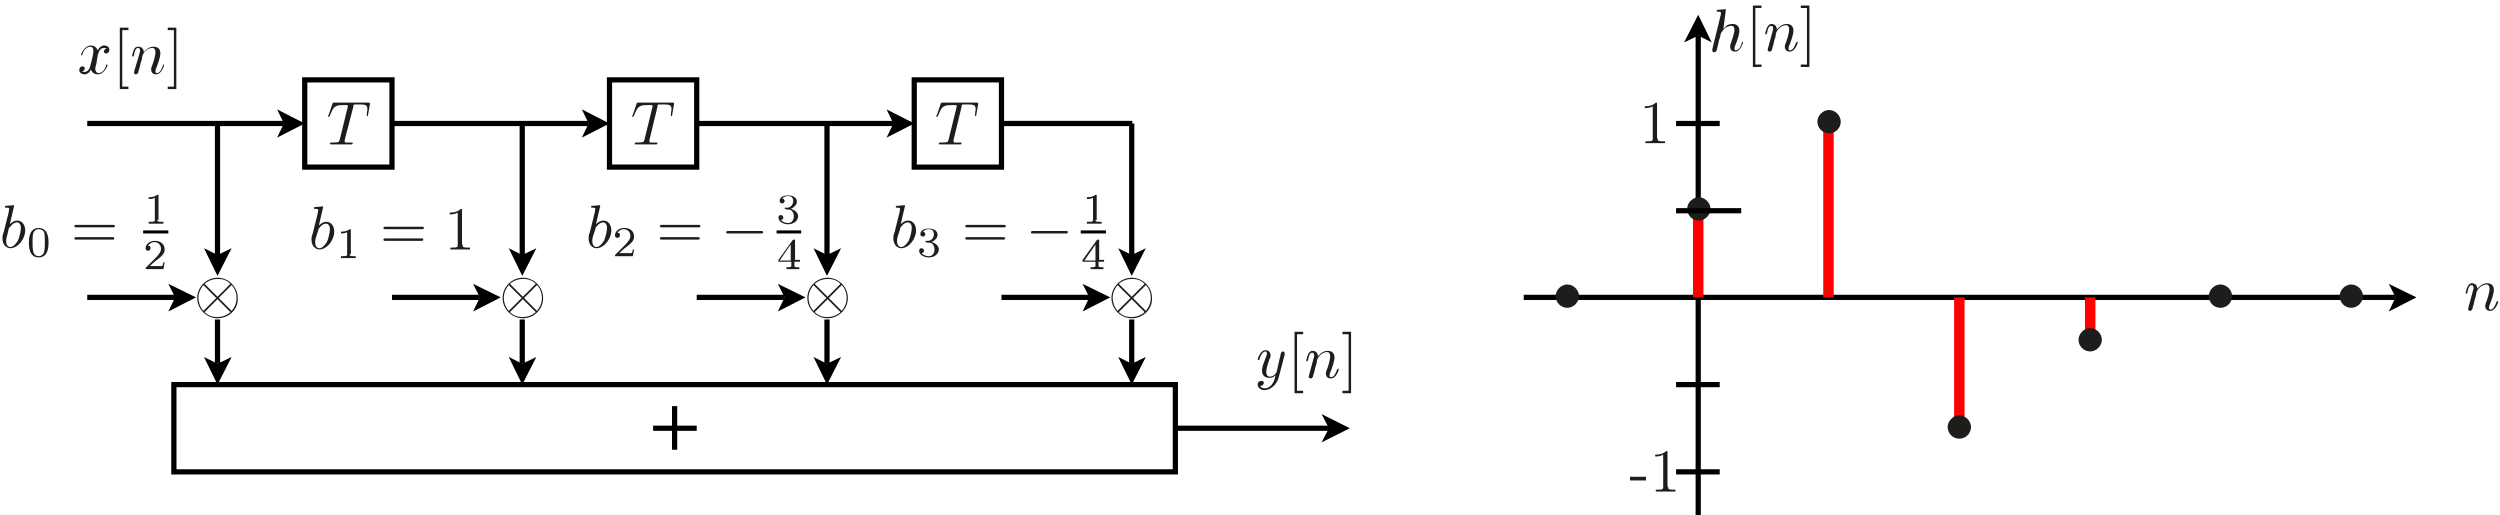 <?xml version="1.0" encoding="utf-8"?>
<!-- Generator: Adobe Illustrator 22.1.0, SVG Export Plug-In . SVG Version: 6.00 Build 0)  -->
<svg version="1.1" id="Layer_1" xmlns="http://www.w3.org/2000/svg" xmlns:xlink="http://www.w3.org/1999/xlink" x="0px" y="0px"
	 viewBox="0 0 406.9 83.9" style="enable-background:new 0 0 406.9 83.9;" xml:space="preserve">
<style type="text/css">
	.st0{fill:#1D1D1B;}
	.st1{fill:none;stroke:#000000;stroke-width:0.85;stroke-miterlimit:10;}
	.st2{fill:none;stroke:#FF0000;stroke-width:1.701;stroke-miterlimit:10;}
</style>
<g>
	<g>
		<path class="st0" d="M155.2,22.8c0,0.1,0,0.2,0,0.2c0,0.2,0.1,0.2,0.4,0.2c0.3,0,0.4,0,0.6,0c0.3,0,0.3,0,0.3,0.1
			c0,0.2-0.1,0.2-0.2,0.2c-0.3,0-0.6,0-0.9,0c-0.3,0-0.5,0-0.8,0c-0.3,0-0.6,0-0.8,0c-0.3,0-0.5,0-0.8,0c-0.1,0-0.2,0-0.2-0.1
			c0-0.2,0.1-0.2,0.4-0.2c1.1,0,1.1-0.1,1.2-0.5l1.3-5.3c0,0,0-0.1,0-0.2c0-0.1,0-0.1-0.3-0.1h-0.4c-1.5,0-1.7,0.2-2.3,1.7
			c-0.1,0.2-0.1,0.2-0.2,0.2c-0.1,0-0.1,0-0.1-0.1c0,0,0-0.2,0.1-0.2l0.6-1.8c0.1-0.2,0.1-0.2,0.3-0.2h5.5c0.2,0,0.3,0,0.3,0.1
			c0,0,0,0.1,0,0.2l-0.3,1.7c0,0.1,0,0.2-0.1,0.2c-0.1,0-0.1-0.1-0.1-0.1c0,0,0-0.1,0-0.2c0-0.3,0.1-0.6,0.1-0.8
			c0-0.8-0.4-0.8-1.5-0.8c-0.2,0-0.5,0-0.6,0c-0.1,0-0.2,0.1-0.2,0.4L155.2,22.8z"/>
	</g>
	<path class="st1" d="M148.8,20.1V13H163v14.2h-14.2V20.1z M163,20.1h21.3"/>
	<g>
		<path class="st0" d="M184.2,51.8c-1.8,0-3.3-1.5-3.3-3.3c0-1.8,1.5-3.3,3.3-3.3c1.8,0,3.3,1.5,3.3,3.3
			C187.6,50.3,186.1,51.8,184.2,51.8z M184,48.5l-2.1-2.1c-0.5,0.6-0.8,1.3-0.8,2.1c0,0.6,0.2,1.4,0.8,2.1L184,48.5z M184.2,48.7
			l-2.1,2.1c0.8,0.8,1.7,0.8,2.1,0.8c1.3,0,2.1-0.8,2.1-0.8c0,0-0.1-0.1-0.1-0.1L184.2,48.7z M184.2,48.3l2.1-2.1
			c-0.8-0.8-1.7-0.8-2.1-0.8c-1.3,0-2.1,0.8-2.1,0.8c0,0,0.1,0.1,0.1,0.1L184.2,48.3z M184.4,48.5l2.1,2.1c0.5-0.6,0.8-1.3,0.8-2.1
			c0-0.8-0.3-1.6-0.8-2.1L184.4,48.5z"/>
	</g>
	<polyline points="176.2,50.7 180.7,48.4 176.2,46.2 177.3,48.4 	"/>
	<line class="st1" x1="163" y1="48.4" x2="177.3" y2="48.4"/>
	<polyline points="182,40.4 184.2,44.9 186.5,40.4 184.2,41.5 	"/>
	<line class="st1" x1="184.2" y1="20.1" x2="184.2" y2="41.5"/>
	<g>
		<path class="st0" d="M146.6,36.5c0.3-0.3,0.7-0.6,1.2-0.6c0.8,0,1.3,0.7,1.3,1.6c0,1.4-1.2,2.9-2.4,2.9c-0.7,0-1.3-0.6-1.3-1.6
			c0-0.3,0-0.5,0.2-1l0.8-3.2c0-0.2,0.1-0.5,0.1-0.6c0-0.1,0-0.2-0.5-0.2c-0.1,0-0.2,0-0.2-0.1c0-0.2,0.1-0.2,0.2-0.2
			c0.3,0,1-0.1,1.2-0.1c0.1,0,0.1,0.1,0.1,0.1L146.6,36.5z M146.2,38.2c-0.2,0.6-0.2,0.8-0.2,1c0,0.7,0.3,1,0.7,1
			c0.4,0,0.8-0.4,1.2-1c0.2-0.4,0.5-1.5,0.5-2.1c0-0.6-0.3-0.9-0.6-0.9c-0.3,0-0.7,0.1-1.2,0.8c-0.1,0.1-0.1,0.1-0.1,0.3L146.2,38.2
			z"/>
	</g>
	<g>
		<path class="st0" d="M150.8,39.4c-0.1,0-0.2,0-0.2-0.1c0-0.1,0.1-0.1,0.1-0.1c0,0,0,0,0.2,0c0.3,0,0.5,0,0.8-0.3
			c0.2-0.2,0.3-0.5,0.3-0.8c0-0.6-0.4-0.8-0.8-0.8c-0.3,0-0.7,0.1-1,0.4c0.2,0,0.4,0.2,0.4,0.4c0,0.2-0.1,0.4-0.4,0.4
			c-0.2,0-0.4-0.1-0.4-0.4c0-0.6,0.6-0.9,1.4-0.9s1.4,0.4,1.4,1c0,0.4-0.3,0.9-1,1.2c0.8,0.2,1.2,0.7,1.2,1.2c0,0.7-0.7,1.3-1.6,1.3
			c-0.8,0-1.6-0.4-1.6-1.1c0-0.3,0.2-0.4,0.4-0.4c0.2,0,0.4,0.2,0.4,0.4c0,0.1-0.1,0.4-0.4,0.4c0.3,0.4,0.9,0.5,1.2,0.5
			c0.4,0,0.9-0.3,0.9-1.1c0-0.7-0.4-1.1-0.9-1.1H150.8z"/>
	</g>
	<g>
		<path class="st0" d="M157.4,37c-0.1,0-0.3,0-0.3-0.2s0.2-0.2,0.3-0.2h6c0.1,0,0.3,0,0.3,0.2s-0.2,0.2-0.3,0.2H157.4z M157.4,39
			c-0.1,0-0.3,0-0.3-0.2s0.2-0.2,0.3-0.2h5.9c0.1,0,0.3,0,0.3,0.2s-0.2,0.2-0.3,0.2H157.4z"/>
	</g>
	<g>
		<path class="st0" d="M168.1,38c-0.2,0-0.3,0-0.3-0.2c0-0.2,0.2-0.2,0.3-0.2h5.4c0.2,0,0.3,0,0.3,0.2c0,0.2-0.2,0.2-0.3,0.2H168.1z
			"/>
	</g>
	<g>
		<path class="st0" d="M178.3,35.8c0,0.2,0,0.3,0.7,0.3h0.3v0.3c-0.2,0-1,0-1.2,0c-0.3,0-1.1,0-1.2,0v-0.3h0.3
			c0.7,0,0.7-0.1,0.7-0.3v-3.6c-0.4,0.2-0.8,0.2-1,0.2v-0.3c0.3,0,0.9,0,1.4-0.4c0.2,0,0.2,0,0.2,0.2V35.8z"/>
	</g>
	<polyline points="175.9,38 180,38 180,37.5 175.9,37.5 	"/>
	<g>
		<path class="st0" d="M178.8,42.6v0.6c0,0.2,0,0.3,0.6,0.3h0.2v0.3c-0.3,0-0.8,0-1.1,0c-0.3,0-0.7,0-1,0v-0.3h0.2
			c0.6,0,0.6-0.1,0.6-0.3v-0.6h-2.1v-0.3l2.3-3.2c0.1-0.1,0.1-0.1,0.2-0.1c0.2,0,0.2,0,0.2,0.2v3.1h0.8v0.3H178.8z M176.5,42.4h1.8
			v-2.6L176.5,42.4z"/>
	</g>
	<polyline points="182,58.1 184.2,62.6 186.5,58.1 184.2,59.2 	"/>
	<line class="st1" x1="184.2" y1="52" x2="184.2" y2="59.2"/>
	<polyline points="94.7,22.4 99.2,20.1 94.7,17.8 95.8,20.1 	"/>
	<line class="st1" x1="63.8" y1="20.1" x2="95.8" y2="20.1"/>
	<g>
		<path class="st0" d="M85.1,51.8c-1.8,0-3.3-1.5-3.3-3.3c0-1.8,1.5-3.3,3.3-3.3c1.8,0,3.3,1.5,3.3,3.3C88.4,50.3,87,51.8,85.1,51.8
			z M84.9,48.5l-2.1-2.1C82.3,47,82,47.7,82,48.5c0,0.6,0.2,1.4,0.8,2.1L84.9,48.5z M85.1,48.7L83,50.8c0.8,0.8,1.7,0.8,2.1,0.8
			c1.3,0,2.1-0.8,2.1-0.8c0,0-0.1-0.1-0.1-0.1L85.1,48.7z M85.1,48.3l2.1-2.1c-0.8-0.8-1.7-0.8-2.1-0.8c-1.3,0-2.1,0.8-2.1,0.8
			c0,0,0.1,0.1,0.1,0.1L85.1,48.3z M85.3,48.5l2.1,2.1c0.5-0.6,0.8-1.3,0.8-2.1c0-0.8-0.3-1.6-0.8-2.1L85.3,48.5z"/>
	</g>
	<polyline points="77,50.7 81.5,48.4 77,46.2 78.1,48.4 	"/>
	<line class="st1" x1="63.8" y1="48.4" x2="78.1" y2="48.4"/>
	<g>
		<path class="st0" d="M105.7,22.8c0,0.1,0,0.2,0,0.2c0,0.2,0.1,0.2,0.4,0.2c0.3,0,0.4,0,0.6,0c0.3,0,0.3,0,0.3,0.1
			c0,0.2-0.1,0.2-0.2,0.2c-0.3,0-0.6,0-0.9,0c-0.3,0-0.5,0-0.8,0c-0.3,0-0.6,0-0.8,0c-0.3,0-0.5,0-0.8,0c-0.1,0-0.2,0-0.2-0.1
			c0-0.2,0.1-0.2,0.4-0.2c1.1,0,1.1-0.1,1.2-0.5l1.3-5.3c0,0,0-0.1,0-0.2c0-0.1,0-0.1-0.3-0.1h-0.4c-1.5,0-1.7,0.2-2.3,1.7
			c-0.1,0.2-0.1,0.2-0.2,0.2c-0.1,0-0.1,0-0.1-0.1c0,0,0-0.2,0.1-0.2l0.6-1.8c0.1-0.2,0.1-0.2,0.3-0.2h5.5c0.2,0,0.3,0,0.3,0.1
			c0,0,0,0.1,0,0.2l-0.3,1.7c0,0.1,0,0.2-0.1,0.2c-0.1,0-0.1-0.1-0.1-0.1c0,0,0-0.1,0-0.2c0-0.3,0.1-0.6,0.1-0.8
			c0-0.8-0.4-0.8-1.5-0.8c-0.2,0-0.5,0-0.6,0c-0.1,0-0.2,0.1-0.2,0.4L105.7,22.8z"/>
	</g>
	<polygon class="st1" points="99.2,20.1 99.2,13 113.4,13 113.4,27.2 99.2,27.2 	"/>
	<polyline points="82.8,40.4 85,44.9 87.3,40.4 85,41.5 	"/>
	<line class="st1" x1="85" y1="20.1" x2="85" y2="41.5"/>
	<g>
		<path class="st0" d="M51.9,36.7c0.3-0.3,0.7-0.6,1.2-0.6c0.8,0,1.3,0.7,1.3,1.6c0,1.4-1.2,2.9-2.4,2.9c-0.7,0-1.3-0.6-1.3-1.6
			c0-0.3,0-0.5,0.2-1l0.8-3.2c0-0.2,0.1-0.5,0.1-0.6c0-0.1,0-0.2-0.5-0.2c-0.1,0-0.2,0-0.2-0.1c0-0.2,0.1-0.2,0.2-0.2
			c0.3,0,1-0.1,1.2-0.1c0.1,0,0.1,0.1,0.1,0.1L51.9,36.7z M51.5,38.4c-0.2,0.6-0.2,0.8-0.2,1c0,0.7,0.3,1,0.7,1c0.4,0,0.8-0.4,1.2-1
			c0.2-0.4,0.5-1.5,0.5-2.1c0-0.6-0.3-0.9-0.6-0.9c-0.3,0-0.7,0.1-1.2,0.8c-0.1,0.1-0.1,0.1-0.1,0.3L51.5,38.4z"/>
	</g>
	<g>
		<path class="st0" d="M56.9,41.4c0,0.2,0,0.3,0.7,0.3h0.3V42c-0.2,0-1,0-1.2,0c-0.3,0-1.1,0-1.2,0v-0.3h0.3c0.7,0,0.7-0.1,0.7-0.3
			v-3.6c-0.4,0.2-0.8,0.2-1,0.2v-0.3c0.3,0,0.9,0,1.4-0.4c0.2,0,0.2,0,0.2,0.2V41.4z"/>
	</g>
	<g>
		<path class="st0" d="M62.7,37.3c-0.1,0-0.3,0-0.3-0.2s0.2-0.2,0.3-0.2h6c0.1,0,0.3,0,0.3,0.2s-0.2,0.2-0.3,0.2H62.7z M62.7,39.2
			c-0.1,0-0.3,0-0.3-0.2s0.2-0.2,0.3-0.2h5.9c0.1,0,0.3,0,0.3,0.2s-0.2,0.2-0.3,0.2H62.7z"/>
		<path class="st0" d="M75.3,39.8c0,0.4,0,0.5,0.9,0.5h0.3v0.3c-0.3,0-1.2,0-1.6,0c-0.4,0-1.3,0-1.6,0v-0.3h0.3
			c0.9,0,0.9-0.1,0.9-0.5v-5.2c-0.5,0.3-1.1,0.3-1.3,0.3v-0.3c0.3,0,1.2,0,1.8-0.6c0.2,0,0.2,0,0.2,0.3V39.8z"/>
	</g>
	<polyline points="82.8,58.1 85,62.6 87.3,58.1 85,59.2 	"/>
	<line class="st1" x1="85" y1="52" x2="85" y2="59.2"/>
	<polyline points="144.3,22.4 148.8,20.1 144.3,17.8 145.4,20.1 	"/>
	<line class="st1" x1="113.4" y1="20.1" x2="145.4" y2="20.1"/>
	<g>
		<path class="st0" d="M134.7,51.8c-1.8,0-3.3-1.5-3.3-3.3c0-1.8,1.5-3.3,3.3-3.3c1.8,0,3.3,1.5,3.3,3.3
			C138,50.3,136.5,51.8,134.7,51.8z M134.5,48.5l-2.1-2.1c-0.5,0.6-0.8,1.3-0.8,2.1c0,0.6,0.2,1.4,0.8,2.1L134.5,48.5z M134.7,48.7
			l-2.1,2.1c0.8,0.8,1.7,0.8,2.1,0.8c1.3,0,2.1-0.8,2.1-0.8c0,0-0.1-0.1-0.1-0.1L134.7,48.7z M134.7,48.3l2.1-2.1
			c-0.8-0.8-1.7-0.8-2.1-0.8c-1.3,0-2.1,0.8-2.1,0.8c0,0,0.1,0.1,0.1,0.1L134.7,48.3z M134.9,48.5l2.1,2.1c0.5-0.6,0.8-1.3,0.8-2.1
			c0-0.8-0.3-1.6-0.8-2.1L134.9,48.5z"/>
	</g>
	<polyline points="126.6,50.7 131.1,48.4 126.6,46.2 127.7,48.4 	"/>
	<line class="st1" x1="113.4" y1="48.4" x2="127.7" y2="48.4"/>
	<polyline points="132.4,40.4 134.6,44.9 136.9,40.4 134.6,41.5 	"/>
	<line class="st1" x1="134.6" y1="20.1" x2="134.6" y2="41.5"/>
	<g>
		<path class="st0" d="M97,36.5c0.3-0.3,0.7-0.6,1.2-0.6c0.8,0,1.3,0.7,1.3,1.6c0,1.4-1.2,2.9-2.4,2.9c-0.7,0-1.3-0.6-1.3-1.6
			c0-0.3,0-0.5,0.2-1l0.8-3.2c0-0.2,0.1-0.5,0.1-0.6c0-0.1,0-0.2-0.5-0.2c-0.1,0-0.2,0-0.2-0.1c0-0.2,0.1-0.2,0.2-0.2
			c0.3,0,1-0.1,1.2-0.1c0.1,0,0.1,0.1,0.1,0.1L97,36.5z M96.6,38.2c-0.2,0.6-0.2,0.8-0.2,1c0,0.7,0.3,1,0.7,1c0.4,0,0.8-0.4,1.2-1
			c0.2-0.4,0.5-1.5,0.5-2.1c0-0.6-0.3-0.9-0.6-0.9c-0.3,0-0.7,0.1-1.2,0.8c-0.1,0.1-0.1,0.1-0.1,0.3L96.6,38.2z"/>
	</g>
	<g>
		<path class="st0" d="M103,41.7h-2.9c0-0.2,0-0.2,0.1-0.3l1.7-1.7c0.2-0.3,0.7-0.7,0.7-1.3c0-0.6-0.4-1.1-1.1-1.1
			c-0.3,0-0.8,0.2-1,0.6c0.4,0,0.4,0.2,0.4,0.4c0,0.3-0.2,0.4-0.4,0.4c-0.1,0-0.4,0-0.4-0.4c0-0.6,0.6-1.2,1.5-1.2
			c0.9,0,1.6,0.5,1.6,1.4c0,0.7-0.5,1.1-1,1.5c-0.4,0.3-0.7,0.5-1.4,1.2h1.3c0.1,0,0.6,0,0.7,0c0.1-0.1,0.2-0.5,0.2-0.6h0.2
			L103,41.7z"/>
	</g>
	<g>
		<path class="st0" d="M107.7,37c-0.1,0-0.3,0-0.3-0.2s0.2-0.2,0.3-0.2h6c0.1,0,0.3,0,0.3,0.2s-0.2,0.2-0.3,0.2H107.7z M107.7,39
			c-0.1,0-0.3,0-0.3-0.2s0.2-0.2,0.3-0.2h5.9c0.1,0,0.3,0,0.3,0.2s-0.2,0.2-0.3,0.2H107.7z"/>
	</g>
	<g>
		<path class="st0" d="M118.5,38c-0.2,0-0.3,0-0.3-0.2c0-0.2,0.2-0.2,0.3-0.2h5.4c0.2,0,0.3,0,0.3,0.2c0,0.2-0.2,0.2-0.3,0.2H118.5z
			"/>
	</g>
	<g>
		<path class="st0" d="M127.9,34c-0.1,0-0.2,0-0.2-0.1c0-0.1,0.1-0.1,0.1-0.1c0,0,0,0,0.2,0c0.3,0,0.5,0,0.8-0.3
			c0.2-0.2,0.3-0.5,0.3-0.8c0-0.6-0.4-0.8-0.8-0.8c-0.3,0-0.7,0.1-1,0.4c0.2,0,0.4,0.2,0.4,0.4c0,0.2-0.1,0.4-0.4,0.4
			c-0.2,0-0.4-0.1-0.4-0.4c0-0.6,0.6-0.9,1.4-0.9s1.4,0.4,1.4,1c0,0.4-0.3,0.9-1,1.2c0.8,0.2,1.2,0.7,1.2,1.2c0,0.7-0.7,1.3-1.6,1.3
			c-0.8,0-1.6-0.4-1.6-1.1c0-0.3,0.2-0.4,0.4-0.4c0.2,0,0.4,0.2,0.4,0.4c0,0.1-0.1,0.4-0.4,0.4c0.3,0.4,0.9,0.5,1.2,0.5
			c0.4,0,0.9-0.3,0.9-1.1c0-0.7-0.4-1.1-0.9-1.1H127.9z"/>
	</g>
	<polyline points="126.4,38 130.4,38 130.4,37.5 126.4,37.5 	"/>
	<g>
		<path class="st0" d="M129.3,42.6v0.6c0,0.2,0,0.3,0.6,0.3h0.2v0.3c-0.3,0-0.8,0-1.1,0c-0.3,0-0.7,0-1,0v-0.3h0.2
			c0.6,0,0.6-0.1,0.6-0.3v-0.6h-2.1v-0.3l2.3-3.2c0.1-0.1,0.1-0.1,0.2-0.1c0.2,0,0.2,0,0.2,0.2v3.1h0.8v0.3H129.3z M126.9,42.4h1.8
			v-2.6L126.9,42.4z"/>
	</g>
	<polyline points="132.4,58.1 134.6,62.6 136.9,58.1 134.6,59.2 	"/>
	<path class="st1" d="M134.6,52v7.2 M28.3,69.7v-7.1h163v14.2h-163V69.7z M106.3,69.7h7.1 M109.8,73.2v-7.1"/>
	<polyline points="215.1,72 219.7,69.7 215.1,67.4 216.3,69.7 	"/>
	<line class="st1" x1="191.3" y1="69.7" x2="216.3" y2="69.7"/>
	<g>
		<path class="st0" d="M15.7,10.3c-0.1,0.4-0.2,0.7-0.2,0.9c0,0.3,0.2,0.7,0.5,0.7c0.3,0,1-0.2,1.3-1.3c0-0.1,0-0.1,0.1-0.1
			c0,0,0.1,0,0.1,0.1c0,0.2-0.6,1.5-1.6,1.5c-0.6,0-1-0.4-1.1-0.8c0,0.1-0.4,0.8-1,0.8c-0.4,0-0.9-0.2-0.9-0.7
			c0-0.3,0.2-0.6,0.5-0.6c0.1,0,0.4,0.1,0.4,0.3c0,0.3-0.2,0.5-0.5,0.5c0.2,0.1,0.4,0.1,0.5,0.1c0.4,0,0.8-0.4,0.9-1
			c0.4-1.4,0.5-2.1,0.5-2.4c0-0.6-0.3-0.7-0.5-0.7c-0.3,0-1,0.2-1.3,1.3c0,0.1-0.1,0.1-0.1,0.1c0,0-0.1,0-0.1-0.1
			c0-0.2,0.6-1.5,1.6-1.5c0.3,0,0.8,0.1,1.1,0.8c0.1-0.2,0.5-0.8,1-0.8c0.3,0,0.9,0.1,0.9,0.7c0,0.4-0.3,0.6-0.5,0.6
			c-0.3,0-0.4-0.2-0.4-0.3c0-0.2,0.2-0.5,0.5-0.5c-0.2-0.1-0.4-0.1-0.5-0.1c-0.7,0-0.9,0.9-1,1.2L15.7,10.3z"/>
	</g>
	<g>
		<path class="st0" d="M19.5,14.5v-10h1.4v0.4h-1v9.2h1v0.4H19.5z"/>
	</g>
	<g>
		<path class="st0" d="M22.6,9.1c0.1-0.5,0.2-0.6,0.2-0.8c0-0.3-0.1-0.5-0.3-0.5c-0.4,0-0.6,0.5-0.7,1.2c-0.1,0.2-0.1,0.2-0.2,0.2
			c0,0-0.1,0-0.1-0.1c0,0,0.1-0.6,0.3-1C21.8,8,22,7.6,22.5,7.6c0.5,0,0.9,0.3,0.9,0.9c0.2-0.2,0.7-0.9,1.6-0.9
			c0.7,0,1.1,0.4,1.1,1.1c0,0.6-0.4,1.7-0.6,2.2c-0.1,0.2-0.2,0.5-0.2,0.7c0,0.2,0.1,0.3,0.2,0.3c0.5,0,0.8-0.6,1-1.2
			c0-0.1,0-0.2,0.1-0.2c0,0,0.1,0,0.1,0.1c0,0.1-0.4,1.5-1.3,1.5c-0.5,0-0.8-0.3-0.8-0.8c0-0.1,0-0.2,0.1-0.5
			c0.2-0.4,0.6-1.7,0.6-2.3c0-0.3-0.1-0.7-0.5-0.7c-0.9,0-1.5,0.9-1.6,1.2c0,0-0.1,0.3-0.1,0.5c0,0.2-0.1,0.4-0.2,0.7l-0.2,0.9
			c-0.1,0.2-0.2,0.7-0.2,0.7c-0.1,0.2-0.2,0.3-0.4,0.3c-0.1,0-0.3-0.1-0.3-0.3c0-0.1,0.1-0.3,0.1-0.4L22.6,9.1z"/>
	</g>
	<g>
		<path class="st0" d="M28.7,14.5h-1.4v-0.4h1V4.9h-1V4.5h1.4V14.5z"/>
	</g>
	<g>
		<path class="st0" d="M208.1,61.5c-0.3,1.1-1.3,2-2.3,2c-0.6,0-1.1-0.4-1.1-0.9c0-0.5,0.3-0.6,0.6-0.6c0.1,0,0.4,0,0.4,0.3
			c0,0.2-0.1,0.3-0.2,0.4c-0.1,0.1-0.3,0.1-0.4,0.1c0.2,0.4,0.6,0.4,0.8,0.4c0.5,0,0.8-0.3,1.1-0.6c0.4-0.5,0.5-1,0.6-1.5
			c-0.3,0.3-0.6,0.4-1,0.4c-0.6,0-1.2-0.3-1.2-1.2c0-0.5,0.2-1,0.6-2.1c0.1-0.2,0.2-0.4,0.2-0.7c0-0.3-0.2-0.3-0.2-0.3
			c-0.3,0-0.7,0.3-1,1.2c0,0.2-0.1,0.2-0.2,0.2c0,0-0.1,0-0.1-0.1c0-0.1,0.4-1.5,1.3-1.5c0.5,0,0.8,0.4,0.8,0.8c0,0.2,0,0.3-0.2,0.7
			c-0.3,0.9-0.5,1.5-0.5,2c0,0.4,0.1,0.8,0.6,0.8c0.7,0,1.1-0.7,1.1-0.8l0.4-1.8c0.1-0.3,0.1-0.5,0.2-0.8c0-0.2,0.1-0.5,0.1-0.5
			c0.1-0.1,0.2-0.2,0.3-0.2c0.1,0,0.3,0.1,0.3,0.3c0,0.1,0,0.1,0,0.2L208.1,61.5z"/>
	</g>
	<g>
		<path class="st0" d="M210.7,64v-10h1.4v0.4h-1v9.2h1V64H210.7z"/>
	</g>
	<g>
		<path class="st0" d="M213.7,58.7c0.1-0.5,0.2-0.6,0.2-0.8c0-0.3-0.1-0.5-0.3-0.5c-0.4,0-0.6,0.5-0.7,1.2c-0.1,0.2-0.1,0.2-0.2,0.2
			c0,0-0.1,0-0.1-0.1c0,0,0.1-0.6,0.3-1c0.1-0.2,0.3-0.6,0.7-0.6c0.5,0,0.9,0.3,0.9,0.9c0.2-0.2,0.7-0.9,1.6-0.9
			c0.7,0,1.1,0.4,1.1,1.1c0,0.6-0.4,1.7-0.6,2.2c-0.1,0.2-0.2,0.5-0.2,0.7c0,0.2,0.1,0.3,0.2,0.3c0.5,0,0.8-0.6,1-1.2
			c0.1-0.1,0.1-0.2,0.2-0.2c0,0,0.1,0,0.1,0.1c0,0.1-0.4,1.5-1.3,1.5c-0.5,0-0.8-0.3-0.8-0.8c0-0.1,0-0.2,0.1-0.5
			c0.2-0.4,0.6-1.7,0.6-2.3c0-0.3-0.1-0.7-0.5-0.7c-0.9,0-1.5,0.9-1.6,1.2c0,0-0.1,0.3-0.1,0.5c0,0.2-0.1,0.4-0.2,0.7l-0.2,0.9
			c-0.1,0.2-0.2,0.7-0.2,0.7c-0.1,0.2-0.2,0.3-0.4,0.3c-0.1,0-0.3-0.1-0.3-0.3c0,0,0.1-0.3,0.1-0.4L213.7,58.7z"/>
	</g>
	<g>
		<path class="st0" d="M219.9,64h-1.4v-0.4h1v-9.2h-1v-0.4h1.4V64z"/>
	</g>
	<polyline points="45.1,22.4 49.6,20.1 45.1,17.8 46.2,20.1 	"/>
	<line class="st1" x1="14.2" y1="20.1" x2="46.2" y2="20.1"/>
	<g>
		<path class="st0" d="M35.4,51.8c-1.8,0-3.3-1.5-3.3-3.3c0-1.8,1.5-3.3,3.3-3.3c1.8,0,3.3,1.5,3.3,3.3
			C38.8,50.3,37.3,51.8,35.4,51.8z M35.2,48.5l-2.1-2.1c-0.5,0.6-0.8,1.3-0.8,2.1c0,0.6,0.2,1.4,0.8,2.1L35.2,48.5z M35.4,48.7
			l-2.1,2.1c0.8,0.8,1.7,0.8,2.1,0.8c1.3,0,2.1-0.8,2.1-0.8c0,0-0.1-0.1-0.1-0.1L35.4,48.7z M35.4,48.3l2.1-2.1
			c-0.8-0.8-1.7-0.8-2.1-0.8c-1.3,0-2.1,0.8-2.1,0.8c0,0,0.1,0.1,0.1,0.1L35.4,48.3z M35.6,48.5l2.1,2.1c0.5-0.6,0.8-1.3,0.8-2.1
			c0-0.8-0.3-1.6-0.8-2.1L35.6,48.5z"/>
	</g>
	<polyline points="27.4,50.7 31.9,48.4 27.4,46.2 28.5,48.4 	"/>
	<line class="st1" x1="14.2" y1="48.4" x2="28.5" y2="48.4"/>
	<g>
		<path class="st0" d="M56.1,22.8c0,0.1,0,0.2,0,0.2c0,0.2,0.1,0.2,0.4,0.2c0.3,0,0.4,0,0.6,0c0.3,0,0.3,0,0.3,0.1
			c0,0.2-0.1,0.2-0.2,0.2c-0.3,0-0.6,0-0.9,0c-0.3,0-0.5,0-0.8,0c-0.3,0-0.6,0-0.8,0c-0.3,0-0.5,0-0.8,0c-0.1,0-0.2,0-0.2-0.1
			c0-0.2,0.1-0.2,0.4-0.2c1.1,0,1.1-0.1,1.2-0.5l1.3-5.3c0,0,0-0.1,0-0.2c0-0.1,0-0.1-0.3-0.1H56c-1.5,0-1.7,0.2-2.3,1.7
			C53.6,19,53.6,19,53.5,19c-0.1,0-0.1,0-0.1-0.1c0,0,0-0.2,0.1-0.2l0.6-1.8c0.1-0.2,0.1-0.2,0.3-0.2h5.5c0.2,0,0.3,0,0.3,0.1
			c0,0,0,0.1,0,0.2l-0.3,1.7c0,0.1,0,0.2-0.1,0.2c-0.1,0-0.1-0.1-0.1-0.1c0,0,0-0.1,0-0.2c0-0.3,0.1-0.6,0.1-0.8
			c0-0.8-0.4-0.8-1.5-0.8c-0.2,0-0.5,0-0.6,0c-0.1,0-0.2,0.1-0.2,0.4L56.1,22.8z"/>
	</g>
	<polygon class="st1" points="49.6,20.1 49.6,13 63.8,13 63.8,27.2 49.6,27.2 	"/>
	<polyline points="33.2,40.4 35.4,44.9 37.7,40.4 35.4,41.5 	"/>
	<line class="st1" x1="35.4" y1="20.1" x2="35.4" y2="41.5"/>
	<g>
		<path class="st0" d="M1.6,36.5c0.3-0.3,0.7-0.6,1.2-0.6c0.8,0,1.3,0.7,1.3,1.6c0,1.4-1.2,2.9-2.4,2.9c-0.7,0-1.3-0.6-1.3-1.6
			c0-0.3,0-0.5,0.2-1l0.8-3.2c0-0.2,0.1-0.5,0.1-0.6c0-0.1,0-0.2-0.5-0.2c-0.1,0-0.2,0-0.2-0.1c0-0.2,0.1-0.2,0.2-0.2
			c0.3,0,1-0.1,1.2-0.1c0.1,0,0.1,0.1,0.1,0.1L1.6,36.5z M1.2,38.2c-0.2,0.6-0.2,0.8-0.2,1c0,0.7,0.3,1,0.7,1c0.4,0,0.8-0.4,1.2-1
			c0.2-0.4,0.5-1.5,0.5-2.1c0-0.6-0.3-0.9-0.6-0.9c-0.3,0-0.7,0.1-1.2,0.8C1.5,37,1.5,37,1.4,37.3L1.2,38.2z"/>
	</g>
	<g>
		<path class="st0" d="M6.3,41.9c-1.6,0-1.6-1.9-1.6-2.4c0-0.5,0-2.4,1.6-2.4c0.6,0,1,0.3,1.2,0.6c0.3,0.5,0.4,1,0.4,1.8
			C7.9,40,7.9,41.9,6.3,41.9z M7.2,40.9c0.1-0.4,0.1-1,0.1-1.5c0-0.6,0-1.1-0.1-1.5c-0.1-0.4-0.5-0.6-0.9-0.6
			c-0.3,0-0.7,0.1-0.9,0.7c-0.1,0.4-0.1,0.9-0.1,1.4c0,0.5,0,1.1,0.1,1.5c0.1,0.6,0.6,0.8,0.9,0.8C6.6,41.7,7.1,41.5,7.2,40.9z"/>
	</g>
	<g>
		<path class="st0" d="M12.4,37c-0.1,0-0.3,0-0.3-0.2s0.2-0.2,0.3-0.2h6c0.1,0,0.3,0,0.3,0.2S18.5,37,18.4,37H12.4z M12.4,39
			c-0.1,0-0.3,0-0.3-0.2s0.2-0.2,0.3-0.2h5.9c0.1,0,0.3,0,0.3,0.2S18.5,39,18.4,39H12.4z"/>
	</g>
	<g>
		<path class="st0" d="M25.6,35.8c0,0.2,0,0.3,0.7,0.3h0.3v0.3c-0.2,0-1,0-1.2,0c-0.3,0-1.1,0-1.2,0v-0.3h0.3c0.7,0,0.7-0.1,0.7-0.3
			v-3.6c-0.4,0.2-0.8,0.2-1,0.2v-0.3c0.3,0,0.9,0,1.4-0.4c0.2,0,0.2,0,0.2,0.2V35.8z"/>
	</g>
	<polyline points="23.3,38 27.4,38 27.4,37.5 23.3,37.5 	"/>
	<g>
		<path class="st0" d="M26.6,43.8h-2.9c0-0.2,0-0.2,0.1-0.3l1.7-1.7c0.2-0.3,0.7-0.7,0.7-1.3c0-0.6-0.4-1.1-1.1-1.1
			c-0.3,0-0.8,0.2-1,0.6c0.4,0,0.4,0.2,0.4,0.4c0,0.3-0.2,0.4-0.4,0.4c-0.1,0-0.4,0-0.4-0.4c0-0.6,0.6-1.2,1.5-1.2
			c0.9,0,1.6,0.5,1.6,1.4c0,0.7-0.5,1.1-1,1.5c-0.4,0.3-0.7,0.5-1.4,1.2h1.3c0.1,0,0.6,0,0.7,0c0.1-0.1,0.2-0.5,0.2-0.6h0.2
			L26.6,43.8z"/>
	</g>
	<polyline points="33.2,58.1 35.4,62.6 37.7,58.1 35.4,59.2 	"/>
	<line class="st1" x1="35.4" y1="52" x2="35.4" y2="59.2"/>
	<polyline points="388.8,50.7 393.3,48.4 388.8,46.2 389.9,48.4 	"/>
	<line class="st1" x1="248" y1="48.4" x2="389.9" y2="48.4"/>
	<polyline points="278.6,6.9 276.4,2.4 274.1,6.9 276.4,5.8 	"/>
	<path class="st1" d="M276.4,83.9l0-78.1 M272.8,20.1h7.1 M272.8,76.8h7.1"/>
	<path class="st2" d="M297.6,48.4V20.1 M318.9,48.4v21.3 M340.2,48.4v7.1 M276.4,48.4V34.3"/>
	<g>
		<path class="st0" d="M297.7,21.7c-1.1,0-1.9-0.9-1.9-1.9c0-1,0.9-1.9,1.9-1.9c1,0,1.9,0.9,1.9,1.9
			C299.6,20.9,298.7,21.7,297.7,21.7z"/>
	</g>
	<g>
		<path class="st0" d="M276.5,35.9c-1.1,0-1.9-0.9-1.9-1.9c0-1,0.9-1.9,1.9-1.9c1,0,1.9,0.9,1.9,1.9C278.4,35,277.5,35.9,276.5,35.9
			z"/>
	</g>
	<g>
		<path class="st0" d="M318.9,71.4c-1.1,0-1.9-0.9-1.9-1.9c0-1,0.9-1.9,1.9-1.9c1,0,1.9,0.9,1.9,1.9S320,71.4,318.9,71.4z"/>
	</g>
	<g>
		<path class="st0" d="M340.2,57.2c-1.1,0-1.9-0.9-1.9-1.9c0-1,0.9-1.9,1.9-1.9c1,0,1.9,0.9,1.9,1.9S341.2,57.2,340.2,57.2z"/>
	</g>
	<g>
		<path class="st0" d="M361.4,50.1c-1.1,0-1.9-0.9-1.9-1.9c0-1,0.9-1.9,1.9-1.9c1,0,1.9,0.9,1.9,1.9S362.5,50.1,361.4,50.1z"/>
		<path class="st0" d="M382.7,50.1c-1.1,0-1.9-0.9-1.9-1.9c0-1,0.9-1.9,1.9-1.9c1,0,1.9,0.9,1.9,1.9S383.7,50.1,382.7,50.1z"/>
	</g>
	<g>
		<path class="st0" d="M255.1,50.1c-1.1,0-1.9-0.9-1.9-1.9c0-1,0.9-1.9,1.9-1.9c1,0,1.9,0.9,1.9,1.9S256.1,50.1,255.1,50.1z"/>
	</g>
	<g>
		<path class="st0" d="M402.4,47.7c0.1-0.5,0.2-0.6,0.2-0.8c0-0.3-0.1-0.5-0.3-0.5c-0.4,0-0.6,0.5-0.7,1.2c-0.1,0.2-0.1,0.2-0.2,0.2
			c0,0-0.1,0-0.1-0.1c0,0,0.1-0.6,0.3-1c0.1-0.2,0.3-0.6,0.7-0.6c0.5,0,0.9,0.3,0.9,0.9c0.2-0.2,0.7-0.9,1.6-0.9
			c0.7,0,1.1,0.4,1.1,1.1c0,0.6-0.4,1.7-0.6,2.2c-0.1,0.2-0.2,0.5-0.2,0.7c0,0.2,0.1,0.3,0.2,0.3c0.5,0,0.8-0.6,1-1.2
			c0.1-0.1,0.1-0.2,0.2-0.2c0,0,0.1,0,0.1,0.1c0,0.1-0.4,1.5-1.3,1.5c-0.5,0-0.8-0.3-0.8-0.8c0-0.1,0-0.2,0.1-0.5
			c0.2-0.4,0.6-1.7,0.6-2.3c0-0.3-0.1-0.7-0.5-0.7c-0.9,0-1.5,0.9-1.6,1.2c0,0-0.1,0.3-0.1,0.5c0,0.2-0.1,0.4-0.2,0.7l-0.2,0.9
			c-0.1,0.2-0.2,0.7-0.2,0.7c-0.1,0.2-0.2,0.3-0.4,0.3c-0.1,0-0.3-0.1-0.3-0.3c0,0,0.1-0.3,0.1-0.4L402.4,47.7z"/>
	</g>
	<g>
		<path class="st0" d="M280.5,4.7c0.4-0.5,0.8-0.8,1.5-0.8c0.7,0,1.1,0.4,1.1,1.1c0,0.6-0.4,1.8-0.6,2.2c-0.1,0.2-0.2,0.5-0.2,0.7
			c0,0.2,0.1,0.3,0.2,0.3c0.5,0,0.9-0.7,1-1.2c0-0.1,0-0.2,0.1-0.2c0,0,0.1,0,0.1,0.1c0,0.1-0.4,1.5-1.3,1.5c-0.5,0-0.8-0.3-0.8-0.8
			c0-0.2,0-0.3,0.1-0.5c0.2-0.6,0.6-1.7,0.6-2.2c0-0.4-0.1-0.7-0.5-0.7s-0.7,0.2-1,0.3c-0.3,0.3-0.6,0.8-0.7,0.9
			c0,0.1-0.1,0.4-0.1,0.4c0,0.2-0.1,0.4-0.2,0.7l-0.2,0.9l-0.2,0.8c0,0.1-0.2,0.3-0.4,0.3c-0.1,0-0.3,0-0.3-0.3c0-0.1,0-0.1,0-0.2
			l1.4-5.7l0-0.2c0-0.1,0-0.2-0.5-0.2c-0.1,0-0.2,0-0.2-0.1c0-0.2,0.1-0.2,0.2-0.2c0.3,0,1-0.1,1.2-0.1c0.1,0,0.1,0.1,0.1,0.1
			L280.5,4.7z"/>
	</g>
	<g>
		<path class="st0" d="M285.3,10.9v-10h1.4v0.4h-1v9.2h1v0.4H285.3z"/>
	</g>
	<g>
		<path class="st0" d="M288.4,5.5c0.1-0.5,0.2-0.6,0.2-0.8c0-0.3-0.1-0.5-0.3-0.5c-0.4,0-0.6,0.5-0.7,1.2c-0.1,0.2-0.1,0.2-0.2,0.2
			c0,0-0.1,0-0.1-0.1c0,0,0.1-0.6,0.3-1c0.1-0.2,0.3-0.6,0.7-0.6c0.5,0,0.9,0.3,0.9,0.9c0.2-0.2,0.7-0.9,1.6-0.9
			c0.7,0,1.1,0.4,1.1,1.1c0,0.6-0.4,1.7-0.6,2.2c-0.1,0.2-0.2,0.5-0.2,0.7c0,0.2,0.1,0.3,0.2,0.3c0.5,0,0.8-0.6,1-1.2
			c0.1-0.1,0.1-0.2,0.2-0.2c0,0,0.1,0,0.1,0.1c0,0.1-0.4,1.5-1.3,1.5c-0.5,0-0.8-0.3-0.8-0.8c0-0.1,0-0.2,0.1-0.5
			c0.2-0.4,0.6-1.7,0.6-2.3c0-0.3-0.1-0.7-0.5-0.7c-0.9,0-1.5,0.9-1.6,1.2c0,0-0.1,0.3-0.1,0.5c0,0.2-0.1,0.4-0.2,0.7l-0.2,0.9
			c-0.1,0.2-0.2,0.7-0.2,0.7c-0.1,0.2-0.2,0.3-0.4,0.3c-0.1,0-0.3-0.1-0.3-0.3c0-0.1,0.1-0.3,0.1-0.4L288.4,5.5z"/>
	</g>
	<g>
		<path class="st0" d="M294.5,10.9h-1.4v-0.4h1V1.3h-1V0.9h1.4V10.9z"/>
	</g>
	<g>
		<path class="st0" d="M269.8,22.5c0,0.4,0,0.5,0.9,0.5h0.3v0.3c-0.3,0-1.2,0-1.6,0s-1.3,0-1.6,0V23h0.3c0.9,0,0.9-0.1,0.9-0.5v-5.2
			c-0.5,0.3-1.1,0.3-1.3,0.3v-0.3c0.3,0,1.2,0,1.8-0.6c0.2,0,0.2,0,0.2,0.3V22.5z"/>
	</g>
	<g>
		<path class="st0" d="M265.3,78.2v-0.6h2.6v0.6H265.3z"/>
		<path class="st0" d="M271.5,79.2c0,0.4,0,0.5,0.9,0.5h0.3V80c-0.3,0-1.2,0-1.6,0s-1.3,0-1.6,0v-0.3h0.3c0.9,0,0.9-0.1,0.9-0.5
			v-5.2c-0.5,0.3-1.1,0.3-1.3,0.3V74c0.3,0,1.2,0,1.8-0.6c0.2,0,0.2,0,0.2,0.3V79.2z"/>
	</g>
	<path class="st1" d="M272.8,34.3h10.6 M272.8,62.6h7.1"/>
</g>
</svg>
